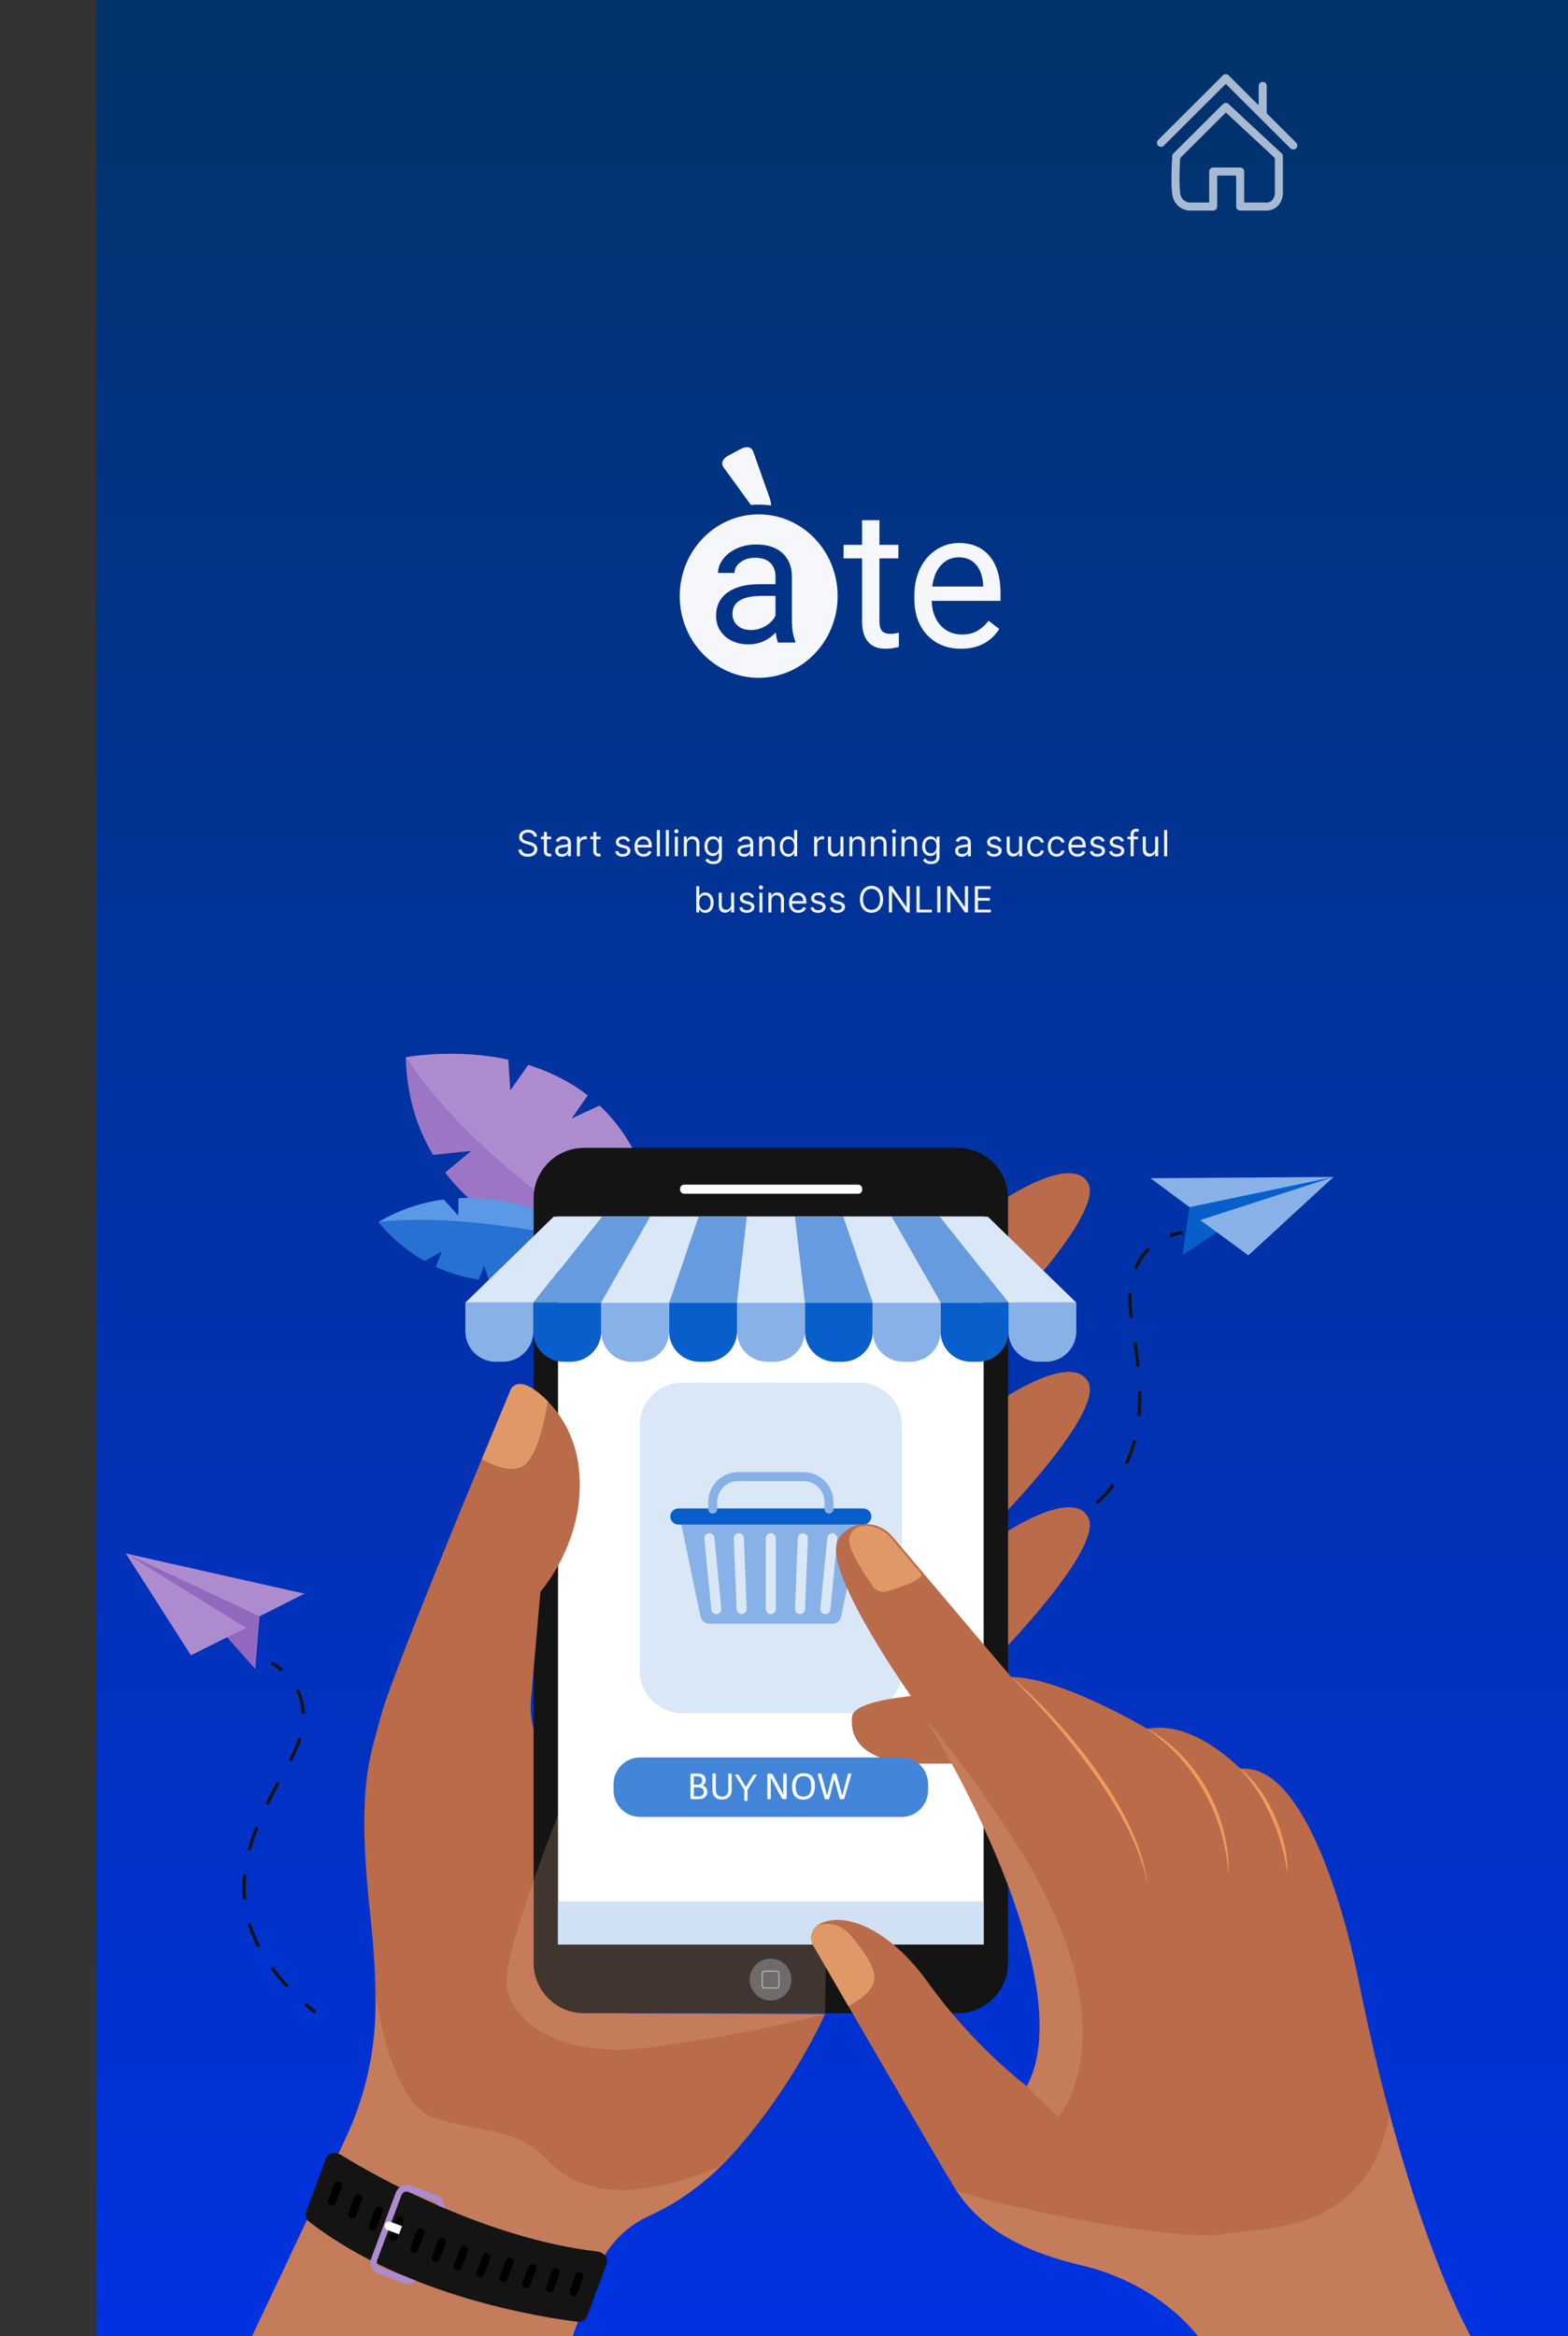 <svg width="782" height="1165" viewBox="0 0 782 1165" fill="none" xmlns="http://www.w3.org/2000/svg">
<rect x="0" y="0" width="782" height="1165" fill="#333333" stroke="none"/>
<rect x="48" width="742" height="1190" fill="url(#paint0_linear_32_3437)"/>
<path d="M438.594 259.39V271.706H448.053V278.428H438.594V309.971C438.594 312.008 439.016 313.543 439.858 314.577C440.701 315.58 442.137 316.082 444.166 316.082C445.165 316.082 446.539 315.894 448.287 315.518V322.569C446.008 323.196 443.792 323.509 441.638 323.509C437.767 323.509 434.848 322.334 432.881 319.983C430.915 317.633 429.931 314.295 429.931 309.971V278.428H420.707V271.706H429.931V259.39H438.594Z" fill="#F5F7FA"/>
<path d="M479.239 323.509C472.371 323.509 466.784 321.253 462.476 316.74C458.168 312.196 456.014 306.132 456.014 298.548V296.949C456.014 291.904 456.966 287.407 458.87 283.458C460.805 279.478 463.49 276.376 466.924 274.15C470.389 271.894 474.135 270.766 478.162 270.766C484.749 270.766 489.869 272.944 493.521 277.3C497.174 281.656 499 287.893 499 296.009V299.629H464.676C464.801 304.643 466.253 308.701 469.031 311.804C471.841 314.875 475.4 316.411 479.708 316.411C482.767 316.411 485.358 315.784 487.481 314.53C489.604 313.277 491.461 311.616 493.053 309.548L498.344 313.684C494.099 320.234 487.73 323.509 479.239 323.509ZM478.162 277.911C474.666 277.911 471.732 279.196 469.359 281.766C466.986 284.304 465.519 287.877 464.957 292.484H490.337V291.826C490.087 287.407 488.901 283.991 486.778 281.578C484.656 279.133 481.784 277.911 478.162 277.911Z" fill="#F5F7FA"/>
<path d="M381.761 312.178C379.462 313.51 377.03 314.176 374.465 314.176C371.782 314.176 369.586 313.451 367.876 312.001C366.166 310.55 365.311 308.538 365.311 305.963C365.311 300.074 370.323 297.129 380.346 297.129H386.758V306.984C385.726 309.115 384.061 310.846 381.761 312.178Z" fill="#F5F7FA"/>
<path fill-rule="evenodd" clip-rule="evenodd" d="M417.744 297.243C417.744 319.753 400.117 338 378.372 338C356.628 338 339 319.753 339 297.243C339 274.734 356.628 256.486 378.372 256.486C400.117 256.486 417.744 274.734 417.744 297.243ZM386.891 315.374C387.186 317.801 387.569 319.488 388.04 320.435H396.619V319.725C395.499 317.121 394.939 313.614 394.939 309.204V287.097C394.821 282.243 393.2 278.44 390.075 275.688C386.95 272.906 382.631 271.515 377.118 271.515C373.639 271.515 370.441 272.166 367.522 273.468C364.633 274.77 362.334 276.546 360.624 278.795C358.943 281.015 358.103 283.323 358.103 285.72H366.328C366.328 283.619 367.316 281.829 369.291 280.349C371.266 278.869 373.713 278.129 376.632 278.129C379.963 278.129 382.483 278.987 384.193 280.704C385.903 282.391 386.758 284.67 386.758 287.54V291.314H378.798C371.929 291.314 366.593 292.705 362.791 295.487C359.017 298.239 357.13 302.116 357.13 307.117C357.13 311.231 358.634 314.635 361.641 317.328C364.677 319.991 368.554 321.323 373.271 321.323C378.548 321.323 383.088 319.34 386.891 315.374Z" fill="#F5F7FA"/>
<path fill-rule="evenodd" clip-rule="evenodd" d="M369.747 223.724C371.018 223.142 374.787 221.667 375.918 225.937L383.993 248.727C384.323 249.966 384.551 251.102 384.529 252.068C382.516 251.773 380.459 251.619 378.372 251.619C377.057 251.619 375.764 251.685 374.478 251.803L361.32 233.681C358.447 230.333 361.783 228.039 362.98 227.316L369.747 223.724Z" fill="#F5F7FA"/>
<path d="M266.263 417.182H267.797C267.727 415.207 265.905 413.73 263.374 413.73C260.868 413.73 258.899 415.188 258.899 417.386C258.899 419.151 260.178 420.199 262.223 420.787L263.834 421.247C265.215 421.631 266.442 422.116 266.442 423.42C266.442 424.852 265.061 425.798 263.246 425.798C261.686 425.798 260.306 425.108 260.178 423.625H258.541C258.695 425.773 260.433 427.23 263.246 427.23C266.263 427.23 267.976 425.568 267.976 423.446C267.976 420.991 265.649 420.199 264.294 419.841L262.965 419.483C261.993 419.227 260.433 418.716 260.433 417.31C260.433 416.057 261.584 415.136 263.323 415.136C264.908 415.136 266.11 415.891 266.263 417.182ZM274.864 417.182H272.767V414.83H271.259V417.182H269.776V418.46H271.259V424.597C271.259 426.31 272.639 427.128 273.918 427.128C274.48 427.128 274.838 427.026 275.043 426.949L274.736 425.594C274.608 425.619 274.404 425.67 274.071 425.67C273.406 425.67 272.767 425.466 272.767 424.188V418.46H274.864V417.182ZM280.238 427.23C281.951 427.23 282.846 426.31 283.153 425.67H283.23V427H284.738V420.531C284.738 417.412 282.36 417.054 281.107 417.054C279.624 417.054 277.937 417.565 277.17 419.355L278.602 419.866C278.934 419.151 279.72 418.384 281.159 418.384C282.546 418.384 283.23 419.119 283.23 420.378V420.429C283.23 421.158 282.488 421.094 280.698 421.324C278.877 421.56 276.889 421.963 276.889 424.213C276.889 426.131 278.372 427.23 280.238 427.23ZM280.468 425.875C279.267 425.875 278.397 425.338 278.397 424.29C278.397 423.139 279.445 422.781 280.622 422.628C281.261 422.551 282.974 422.372 283.23 422.065V423.446C283.23 424.673 282.258 425.875 280.468 425.875ZM287.707 427H289.216V420.787C289.216 419.457 290.264 418.486 291.696 418.486C292.099 418.486 292.514 418.562 292.617 418.588V417.054C292.444 417.041 292.048 417.028 291.824 417.028C290.648 417.028 289.625 417.693 289.267 418.665H289.165V417.182H287.707V427ZM299.506 417.182H297.409V414.83H295.901V417.182H294.418V418.46H295.901V424.597C295.901 426.31 297.281 427.128 298.56 427.128C299.122 427.128 299.48 427.026 299.685 426.949L299.378 425.594C299.25 425.619 299.046 425.67 298.713 425.67C298.048 425.67 297.409 425.466 297.409 424.188V418.46H299.506V417.182ZM314.224 419.381C313.751 417.987 312.69 417.054 310.747 417.054C308.676 417.054 307.142 418.23 307.142 419.892C307.142 421.247 307.947 422.155 309.75 422.577L311.386 422.96C312.377 423.19 312.843 423.663 312.843 424.341C312.843 425.185 311.949 425.875 310.542 425.875C309.309 425.875 308.535 425.344 308.267 424.29L306.835 424.648C307.186 426.316 308.561 427.205 310.568 427.205C312.85 427.205 314.403 425.958 314.403 424.264C314.403 422.896 313.547 422.033 311.795 421.605L310.338 421.247C309.174 420.96 308.65 420.57 308.65 419.815C308.65 418.972 309.545 418.358 310.747 418.358C312.064 418.358 312.607 419.087 312.869 419.764L314.224 419.381ZM321.006 427.205C323.001 427.205 324.458 426.207 324.918 424.724L323.461 424.315C323.077 425.338 322.189 425.849 321.006 425.849C319.236 425.849 318.015 424.705 317.945 422.602H325.072V421.963C325.072 418.307 322.898 417.054 320.853 417.054C318.194 417.054 316.43 419.151 316.43 422.168C316.43 425.185 318.168 427.205 321.006 427.205ZM317.945 421.298C318.047 419.771 319.127 418.409 320.853 418.409C322.489 418.409 323.538 419.636 323.538 421.298H317.945ZM329.091 413.909H327.582V427H329.091V413.909ZM333.578 413.909H332.07V427H333.578V413.909ZM336.557 427H338.066V417.182H336.557V427ZM337.324 415.545C337.912 415.545 338.398 415.085 338.398 414.523C338.398 413.96 337.912 413.5 337.324 413.5C336.736 413.5 336.251 413.96 336.251 414.523C336.251 415.085 336.736 415.545 337.324 415.545ZM342.553 421.094C342.553 419.381 343.614 418.409 345.059 418.409C346.459 418.409 347.309 419.323 347.309 420.864V427H348.818V420.761C348.818 418.256 347.482 417.054 345.494 417.054C344.011 417.054 343.09 417.719 342.63 418.716H342.502V417.182H341.045V427H342.553V421.094ZM355.753 430.886C358.106 430.886 359.998 429.812 359.998 427.281V417.182H358.54V418.741H358.387C358.054 418.23 357.441 417.054 355.523 417.054C353.043 417.054 351.33 419.023 351.33 422.04C351.33 425.108 353.12 426.847 355.498 426.847C357.415 426.847 358.029 425.722 358.361 425.185H358.489V427.179C358.489 428.815 357.338 429.557 355.753 429.557C353.97 429.557 353.343 428.617 352.941 428.074L351.739 428.918C352.353 429.947 353.561 430.886 355.753 430.886ZM355.702 425.491C353.81 425.491 352.838 424.06 352.838 422.014C352.838 420.02 353.784 418.409 355.702 418.409C357.543 418.409 358.515 419.892 358.515 422.014C358.515 424.188 357.517 425.491 355.702 425.491ZM371.143 427.23C372.856 427.23 373.751 426.31 374.057 425.67H374.134V427H375.643V420.531C375.643 417.412 373.265 417.054 372.012 417.054C370.529 417.054 368.841 417.565 368.074 419.355L369.506 419.866C369.839 419.151 370.625 418.384 372.063 418.384C373.45 418.384 374.134 419.119 374.134 420.378V420.429C374.134 421.158 373.393 421.094 371.603 421.324C369.781 421.56 367.793 421.963 367.793 424.213C367.793 426.131 369.276 427.23 371.143 427.23ZM371.373 425.875C370.171 425.875 369.302 425.338 369.302 424.29C369.302 423.139 370.35 422.781 371.526 422.628C372.165 422.551 373.878 422.372 374.134 422.065V423.446C374.134 424.673 373.162 425.875 371.373 425.875ZM380.12 421.094C380.12 419.381 381.182 418.409 382.626 418.409C384.026 418.409 384.876 419.323 384.876 420.864V427H386.385V420.761C386.385 418.256 385.049 417.054 383.061 417.054C381.578 417.054 380.657 417.719 380.197 418.716H380.069V417.182H378.612V427H380.12V421.094ZM393.065 427.205C394.957 427.205 395.596 426.028 395.928 425.491H396.107V427H397.565V413.909H396.056V418.741H395.928C395.596 418.23 395.008 417.054 393.09 417.054C390.61 417.054 388.897 419.023 388.897 422.116C388.897 425.236 390.61 427.205 393.065 427.205ZM393.269 425.849C391.377 425.849 390.406 424.188 390.406 422.091C390.406 420.02 391.352 418.409 393.269 418.409C395.11 418.409 396.082 419.892 396.082 422.091C396.082 424.315 395.085 425.849 393.269 425.849ZM406.031 427H407.54V420.787C407.54 419.457 408.588 418.486 410.02 418.486C410.423 418.486 410.838 418.562 410.941 418.588V417.054C410.768 417.041 410.372 417.028 410.148 417.028C408.972 417.028 407.949 417.693 407.591 418.665H407.489V417.182H406.031V427ZM419.132 422.986C419.132 424.827 417.726 425.67 416.601 425.67C415.348 425.67 414.453 424.75 414.453 423.318V417.182H412.945V423.42C412.945 425.926 414.274 427.128 416.115 427.128C417.598 427.128 418.57 426.335 419.03 425.338H419.132V427H420.641V417.182H419.132V422.986ZM425.128 421.094C425.128 419.381 426.189 418.409 427.634 418.409C429.034 418.409 429.884 419.323 429.884 420.864V427H431.392V420.761C431.392 418.256 430.057 417.054 428.069 417.054C426.586 417.054 425.665 417.719 425.205 418.716H425.077V417.182H423.62V427H425.128V421.094ZM435.874 421.094C435.874 419.381 436.935 418.409 438.379 418.409C439.779 418.409 440.629 419.323 440.629 420.864V427H442.138V420.761C442.138 418.256 440.802 417.054 438.814 417.054C437.331 417.054 436.41 417.719 435.95 418.716H435.822V417.182H434.365V427H435.874V421.094ZM445.11 427H446.619V417.182H445.11V427ZM445.877 415.545C446.465 415.545 446.951 415.085 446.951 414.523C446.951 413.96 446.465 413.5 445.877 413.5C445.289 413.5 444.803 413.96 444.803 414.523C444.803 415.085 445.289 415.545 445.877 415.545ZM451.106 421.094C451.106 419.381 452.167 418.409 453.612 418.409C455.012 418.409 455.862 419.323 455.862 420.864V427H457.371V420.761C457.371 418.256 456.035 417.054 454.047 417.054C452.564 417.054 451.643 417.719 451.183 418.716H451.055V417.182H449.598V427H451.106V421.094ZM464.306 430.886C466.658 430.886 468.55 429.812 468.55 427.281V417.182H467.093V418.741H466.94C466.607 418.23 465.994 417.054 464.076 417.054C461.596 417.054 459.883 419.023 459.883 422.04C459.883 425.108 461.673 426.847 464.05 426.847C465.968 426.847 466.582 425.722 466.914 425.185H467.042V427.179C467.042 428.815 465.891 429.557 464.306 429.557C462.523 429.557 461.896 428.617 461.494 428.074L460.292 428.918C460.906 429.947 462.114 430.886 464.306 430.886ZM464.255 425.491C462.363 425.491 461.391 424.06 461.391 422.014C461.391 420.02 462.337 418.409 464.255 418.409C466.096 418.409 467.068 419.892 467.068 422.014C467.068 424.188 466.07 425.491 464.255 425.491ZM479.696 427.23C481.409 427.23 482.304 426.31 482.61 425.67H482.687V427H484.196V420.531C484.196 417.412 481.818 417.054 480.565 417.054C479.082 417.054 477.394 417.565 476.627 419.355L478.059 419.866C478.392 419.151 479.178 418.384 480.616 418.384C482.003 418.384 482.687 419.119 482.687 420.378V420.429C482.687 421.158 481.946 421.094 480.156 421.324C478.334 421.56 476.346 421.963 476.346 424.213C476.346 426.131 477.829 427.23 479.696 427.23ZM479.926 425.875C478.724 425.875 477.855 425.338 477.855 424.29C477.855 423.139 478.903 422.781 480.079 422.628C480.718 422.551 482.431 422.372 482.687 422.065V423.446C482.687 424.673 481.715 425.875 479.926 425.875ZM499.398 419.381C498.925 417.987 497.864 417.054 495.921 417.054C493.85 417.054 492.316 418.23 492.316 419.892C492.316 421.247 493.121 422.155 494.924 422.577L496.56 422.96C497.551 423.19 498.017 423.663 498.017 424.341C498.017 425.185 497.122 425.875 495.716 425.875C494.482 425.875 493.709 425.344 493.441 424.29L492.009 424.648C492.36 426.316 493.735 427.205 495.742 427.205C498.024 427.205 499.577 425.958 499.577 424.264C499.577 422.896 498.72 422.033 496.969 421.605L495.512 421.247C494.348 420.96 493.824 420.57 493.824 419.815C493.824 418.972 494.719 418.358 495.921 418.358C497.237 418.358 497.781 419.087 498.043 419.764L499.398 419.381ZM508.251 422.986C508.251 424.827 506.845 425.67 505.72 425.67C504.467 425.67 503.572 424.75 503.572 423.318V417.182H502.064V423.42C502.064 425.926 503.393 427.128 505.234 427.128C506.717 427.128 507.689 426.335 508.149 425.338H508.251V427H509.76V417.182H508.251V422.986ZM516.727 427.205C518.901 427.205 520.332 425.875 520.588 424.136H519.08C518.798 425.21 517.903 425.849 516.727 425.849C514.938 425.849 513.787 424.366 513.787 422.091C513.787 419.866 514.963 418.409 516.727 418.409C518.057 418.409 518.85 419.227 519.08 420.122H520.588C520.332 418.281 518.773 417.054 516.702 417.054C514.043 417.054 512.278 419.151 512.278 422.142C512.278 425.082 513.966 427.205 516.727 427.205ZM526.998 427.205C529.171 427.205 530.603 425.875 530.859 424.136H529.35C529.069 425.21 528.174 425.849 526.998 425.849C525.208 425.849 524.058 424.366 524.058 422.091C524.058 419.866 525.234 418.409 526.998 418.409C528.328 418.409 529.12 419.227 529.35 420.122H530.859C530.603 418.281 529.043 417.054 526.972 417.054C524.313 417.054 522.549 419.151 522.549 422.142C522.549 425.082 524.237 427.205 526.998 427.205ZM537.397 427.205C539.391 427.205 540.848 426.207 541.308 424.724L539.851 424.315C539.468 425.338 538.579 425.849 537.397 425.849C535.626 425.849 534.405 424.705 534.335 422.602H541.462V421.963C541.462 418.307 539.289 417.054 537.243 417.054C534.584 417.054 532.82 419.151 532.82 422.168C532.82 425.185 534.558 427.205 537.397 427.205ZM534.335 421.298C534.437 419.771 535.517 418.409 537.243 418.409C538.879 418.409 539.928 419.636 539.928 421.298H534.335ZM550.927 419.381C550.454 417.987 549.393 417.054 547.45 417.054C545.379 417.054 543.845 418.23 543.845 419.892C543.845 421.247 544.65 422.155 546.453 422.577L548.089 422.96C549.08 423.19 549.546 423.663 549.546 424.341C549.546 425.185 548.652 425.875 547.245 425.875C546.012 425.875 545.238 425.344 544.97 424.29L543.538 424.648C543.89 426.316 545.264 427.205 547.271 427.205C549.553 427.205 551.106 425.958 551.106 424.264C551.106 422.896 550.25 422.033 548.498 421.605L547.041 421.247C545.877 420.96 545.353 420.57 545.353 419.815C545.353 418.972 546.248 418.358 547.45 418.358C548.767 418.358 549.31 419.087 549.572 419.764L550.927 419.381ZM560.547 419.381C560.074 417.987 559.013 417.054 557.07 417.054C554.999 417.054 553.465 418.23 553.465 419.892C553.465 421.247 554.27 422.155 556.073 422.577L557.709 422.96C558.7 423.19 559.167 423.663 559.167 424.341C559.167 425.185 558.272 425.875 556.866 425.875C555.632 425.875 554.859 425.344 554.59 424.29L553.158 424.648C553.51 426.316 554.884 427.205 556.891 427.205C559.173 427.205 560.726 425.958 560.726 424.264C560.726 422.896 559.87 422.033 558.118 421.605L556.661 421.247C555.498 420.96 554.974 420.57 554.974 419.815C554.974 418.972 555.868 418.358 557.07 418.358C558.387 418.358 558.93 419.087 559.192 419.764L560.547 419.381ZM567.585 417.182H565.387V416.185C565.387 415.213 565.796 414.702 566.793 414.702C567.227 414.702 567.483 414.804 567.637 414.855L568.071 413.551C567.841 413.449 567.381 413.295 566.639 413.295C565.233 413.295 563.878 414.139 563.878 415.827V417.182H562.293V418.46H563.878V427H565.387V418.46H567.585V417.182ZM576.103 422.986C576.103 424.827 574.697 425.67 573.572 425.67C572.319 425.67 571.424 424.75 571.424 423.318V417.182H569.916V423.42C569.916 425.926 571.245 427.128 573.086 427.128C574.569 427.128 575.541 426.335 576.001 425.338H576.103V427H577.612V417.182H576.103V422.986ZM582.099 413.909H580.591V427H582.099V413.909ZM347.246 455H348.703V453.491H348.882C349.215 454.028 349.854 455.205 351.746 455.205C354.201 455.205 355.914 453.236 355.914 450.116C355.914 447.023 354.201 445.054 351.721 445.054C349.803 445.054 349.215 446.23 348.882 446.741H348.755V441.909H347.246V455ZM348.729 450.091C348.729 447.892 349.701 446.409 351.542 446.409C353.459 446.409 354.405 448.02 354.405 450.091C354.405 452.188 353.434 453.849 351.542 453.849C349.726 453.849 348.729 452.315 348.729 450.091ZM364.625 450.986C364.625 452.827 363.218 453.67 362.093 453.67C360.841 453.67 359.946 452.75 359.946 451.318V445.182H358.437V451.42C358.437 453.926 359.767 455.128 361.608 455.128C363.091 455.128 364.062 454.335 364.522 453.338H364.625V455H366.133V445.182H364.625V450.986ZM376.067 447.381C375.594 445.987 374.533 445.054 372.589 445.054C370.518 445.054 368.984 446.23 368.984 447.892C368.984 449.247 369.79 450.155 371.592 450.577L373.229 450.96C374.219 451.19 374.686 451.663 374.686 452.341C374.686 453.185 373.791 453.875 372.385 453.875C371.151 453.875 370.378 453.344 370.109 452.29L368.678 452.648C369.029 454.316 370.403 455.205 372.411 455.205C374.692 455.205 376.246 453.958 376.246 452.264C376.246 450.896 375.389 450.033 373.638 449.605L372.18 449.247C371.017 448.96 370.493 448.57 370.493 447.815C370.493 446.972 371.388 446.358 372.589 446.358C373.906 446.358 374.45 447.087 374.712 447.764L376.067 447.381ZM378.733 455H380.241V445.182H378.733V455ZM379.5 443.545C380.088 443.545 380.573 443.085 380.573 442.523C380.573 441.96 380.088 441.5 379.5 441.5C378.911 441.5 378.426 441.96 378.426 442.523C378.426 443.085 378.911 443.545 379.5 443.545ZM384.729 449.094C384.729 447.381 385.79 446.409 387.234 446.409C388.634 446.409 389.484 447.323 389.484 448.864V455H390.993V448.761C390.993 446.256 389.657 445.054 387.669 445.054C386.186 445.054 385.265 445.719 384.805 446.716H384.677V445.182H383.22V455H384.729V449.094ZM398.082 455.205C400.076 455.205 401.533 454.207 401.994 452.724L400.536 452.315C400.153 453.338 399.264 453.849 398.082 453.849C396.311 453.849 395.09 452.705 395.02 450.602H402.147V449.963C402.147 446.307 399.974 445.054 397.928 445.054C395.269 445.054 393.505 447.151 393.505 450.168C393.505 453.185 395.244 455.205 398.082 455.205ZM395.02 449.298C395.122 447.771 396.203 446.409 397.928 446.409C399.565 446.409 400.613 447.636 400.613 449.298H395.02ZM411.612 447.381C411.139 445.987 410.078 445.054 408.135 445.054C406.064 445.054 404.53 446.23 404.53 447.892C404.53 449.247 405.335 450.155 407.138 450.577L408.774 450.96C409.765 451.19 410.232 451.663 410.232 452.341C410.232 453.185 409.337 453.875 407.931 453.875C406.697 453.875 405.923 453.344 405.655 452.29L404.223 452.648C404.575 454.316 405.949 455.205 407.956 455.205C410.238 455.205 411.791 453.958 411.791 452.264C411.791 450.896 410.935 450.033 409.183 449.605L407.726 449.247C406.563 448.96 406.039 448.57 406.039 447.815C406.039 446.972 406.933 446.358 408.135 446.358C409.452 446.358 409.995 447.087 410.257 447.764L411.612 447.381ZM421.233 447.381C420.76 445.987 419.699 445.054 417.755 445.054C415.684 445.054 414.15 446.23 414.15 447.892C414.15 449.247 414.956 450.155 416.758 450.577L418.395 450.96C419.385 451.19 419.852 451.663 419.852 452.341C419.852 453.185 418.957 453.875 417.551 453.875C416.317 453.875 415.544 453.344 415.275 452.29L413.843 452.648C414.195 454.316 415.569 455.205 417.576 455.205C419.858 455.205 421.412 453.958 421.412 452.264C421.412 450.896 420.555 450.033 418.804 449.605L417.346 449.247C416.183 448.96 415.659 448.57 415.659 447.815C415.659 446.972 416.554 446.358 417.755 446.358C419.072 446.358 419.616 447.087 419.878 447.764L421.233 447.381ZM440.427 448.455C440.427 444.312 437.998 441.73 434.649 441.73C431.299 441.73 428.87 444.312 428.87 448.455C428.87 452.597 431.299 455.179 434.649 455.179C437.998 455.179 440.427 452.597 440.427 448.455ZM438.893 448.455C438.893 451.855 437.026 453.696 434.649 453.696C432.271 453.696 430.404 451.855 430.404 448.455C430.404 445.054 432.271 443.213 434.649 443.213C437.026 443.213 438.893 445.054 438.893 448.455ZM453.689 441.909H452.129V452.213H452.002L444.843 441.909H443.308V455H444.894V444.722H445.022L452.155 455H453.689V441.909ZM457.077 455H464.748V453.594H458.662V441.909H457.077V455ZM469.003 441.909H467.418V455H469.003V441.909ZM482.779 441.909H481.219V452.213H481.091L473.932 441.909H472.398V455H473.983V444.722H474.111L481.244 455H482.779V441.909ZM486.167 455H494.169V453.594H487.752V449.145H493.658V447.739H487.752V443.315H494.067V441.909H486.167V455Z" fill="#EEF4FB"/>
<path d="M123.735 1169.14H284.008L297.304 1133.32C302.013 1120.63 311.648 1110.42 323.976 1104.85C335.585 1099.59 351.208 1090.05 366.353 1073.04C395.824 1039.93 411.459 1004.41 411.459 1004.41L312.132 1003.93C312.132 1003.93 321.073 948.319 271.704 874.467C266.418 866.562 264.017 857.073 264.842 847.597L269.52 793.734C269.52 793.734 303.068 756.215 282.487 709.661C282.487 709.661 262.807 682.388 254.996 692.373C254.996 692.373 195.545 834.066 190.135 855.13C184.724 876.199 177.503 889.438 184.724 955.653C186.635 973.183 187.324 987.8 187.299 999.822C187.256 1022.9 182.106 1045.68 172.247 1066.53L123.735 1169.14Z" fill="#B96B4A"/>
<path opacity="0.2" d="M273.218 1077.23C258.34 1060.7 237.673 1063.3 215.945 1055.77C194.211 1048.23 187.243 993.861 187.243 993.861V993.854C187.281 995.904 187.293 997.897 187.293 999.816C187.25 1022.89 182.1 1045.67 172.241 1066.53L123.741 1169.14H284.014L297.31 1133.32C302.019 1120.63 311.654 1110.42 323.983 1104.85C333.86 1100.38 346.647 1092.79 359.571 1080.14C315.42 1098.71 288.096 1093.76 273.218 1077.23Z" fill="#F6C19D"/>
<path d="M202.351 527.231C239.199 585.417 330.013 637.274 330.013 637.274C330.013 637.274 257.819 631.406 221.994 584.709L234.986 573.941C234.986 573.941 224.662 574.941 216.013 575.941C208.041 562.714 202.878 546.674 202.351 527.231Z" fill="#9C75C4"/>
<path d="M299.028 551.3C293.426 553.846 285.137 557.721 285.137 557.721L293.122 546.239C283.821 538.999 273.584 534.167 263.44 531.007C259.326 536.999 254.493 543.693 254.493 543.693L253.531 528.405C226.344 522.543 202.345 527.231 202.345 527.231C239.193 585.416 330.007 637.274 330.007 637.274C329.598 594.52 316.593 567.824 299.028 551.3Z" fill="#AC8CCE"/>
<path d="M188.819 609.336C199.658 602.959 210.653 599.525 221.337 598.127C224.557 601.804 228.503 606.132 228.503 606.132L228.72 597.469C269.787 595.501 304.414 621.389 304.414 621.389C280.912 635.696 260.685 639.714 244.026 638.522C242.978 635.497 241.482 630.983 241.482 630.983L238.697 637.95C230.693 636.808 223.608 634.491 217.465 631.641C218.942 628.027 220.493 623.891 220.493 623.891L211.738 628.692C196.711 620.184 188.819 609.336 188.819 609.336Z" fill="#5B99E6"/>
<path d="M244.032 638.515C242.984 635.491 241.489 630.977 241.489 630.977L238.703 637.944C230.699 636.802 223.614 634.485 217.471 631.635C218.948 628.021 220.499 623.885 220.499 623.885L211.745 628.685C196.711 620.172 188.819 609.317 188.819 609.317C236.6 603.853 304.42 621.364 304.42 621.364C280.918 635.696 260.698 639.708 244.032 638.515Z" fill="#2671D1"/>
<path d="M593.224 601.952L589.762 625.852L608.307 613.453L665.071 586.906L621.162 590.587C621.162 590.587 598.795 595.562 597.585 596.562C596.369 597.567 593.224 601.952 593.224 601.952Z" fill="#085FCC"/>
<path d="M573.779 587.52L665.071 586.906L593.224 601.952L573.779 587.52Z" fill="#88B2E7"/>
<path d="M622.571 626L598.646 608.41L665.071 586.906L622.571 626Z" fill="#88B2E7"/>
<path d="M583.811 616.968C587.304 615.652 589.879 615.366 589.904 615.366L589.73 613.745C589.619 613.758 586.92 614.056 583.234 615.44L583.811 616.968Z" fill="#141414"/>
<path d="M526.284 762.512C530.062 760.599 533.618 758.531 536.85 756.37L537.756 757.73C534.468 759.929 530.857 762.021 527.022 763.965L526.284 762.512ZM546.473 748.888C549.538 746.087 552.299 743.063 554.675 739.908L555.978 740.89C553.54 744.125 550.711 747.217 547.571 750.092L546.473 748.888ZM560.973 729.526C561.773 727.849 562.505 726.098 563.157 724.322C563.895 722.316 564.547 720.217 565.099 718.087L566.675 718.497C566.11 720.677 565.44 722.832 564.689 724.887C564.019 726.707 563.269 728.501 562.443 730.227L560.973 729.526ZM567.556 693.838L569.188 693.801C569.287 698.229 569.156 702.296 568.784 706.221L567.159 706.065C567.531 702.209 567.655 698.21 567.556 693.838ZM565.242 669.385L566.855 669.155C567.537 673.93 568.027 677.83 568.387 681.431L566.768 681.593C566.402 678.016 565.918 674.135 565.242 669.385ZM563.417 657.102C562.772 652.705 562.561 648.539 562.803 644.72L564.429 644.819C564.199 648.526 564.404 652.581 565.031 656.86L565.043 656.953L563.43 657.176L563.417 657.102ZM565.465 632.455C567.103 628.438 569.485 624.935 572.538 622.048L573.661 623.234C570.776 625.96 568.524 629.27 566.973 633.07L565.465 632.455Z" fill="#141414"/>
<path d="M509.52 771.317C511.617 770.591 513.683 769.821 515.668 769.044L515.073 767.529C513.112 768.299 511.064 769.057 508.986 769.783L509.52 771.317Z" fill="#141414"/>
<path d="M501.063 597.891C501.063 597.891 535.014 575.151 542.763 590.135C550.512 605.119 498.656 658.132 498.656 658.132L501.063 597.891Z" fill="#B96B4A"/>
<path d="M501.063 696.973C501.063 696.973 535.014 674.233 542.763 689.217C550.512 704.201 498.656 757.214 498.656 757.214L501.063 696.973Z" fill="#B96B4A"/>
<path d="M501.063 764.479C501.063 764.479 535.014 741.739 542.763 756.723C550.518 771.701 498.662 824.72 498.662 824.72L501.063 764.479Z" fill="#B96B4A"/>
<path d="M477.617 572.407H291.254C277.375 572.407 266.126 583.665 266.126 597.557V907.95V978.765C266.126 992.768 277.499 1003.91 291.254 1003.91H477.617C491.49 1003.91 502.744 992.656 502.744 978.765V668.379V597.563C502.751 583.547 491.366 572.407 477.617 572.407Z" fill="#141414"/>
<path opacity="0.2" d="M283.102 892.934C283.102 892.934 249.393 975.523 252.663 991.134C255.932 1006.75 276.388 1027.63 326.576 1020.67C376.763 1013.71 411.452 1004.4 411.452 1004.4C411.452 1004.4 413.549 892.946 411.452 887.295C409.355 881.644 319.118 841.523 315.563 841.523C312.014 841.523 283.102 892.934 283.102 892.934Z" fill="#F6C19D"/>
<path d="M490.565 606.69H278.305V969.643H490.565V606.69Z" fill="white"/>
<path d="M428.558 854.273H340.313C328.568 854.273 319.044 844.741 319.044 832.986V710.766C319.044 699.011 328.568 689.485 340.306 689.485H428.552C440.297 689.485 449.814 699.017 449.814 710.766V832.992C449.827 844.747 440.303 854.273 428.558 854.273Z" fill="#DAE7F7"/>
<path d="M338.966 756.222L349.328 805.993C349.781 808.16 351.636 809.706 353.783 809.706H415.076C417.223 809.706 419.078 808.16 419.531 805.993L429.892 756.222H338.966ZM357.251 804.881C355.867 804.881 354.738 803.757 354.738 802.366L351.257 767.089C351.257 765.704 352.38 764.574 353.77 764.574C355.154 764.574 356.283 765.698 356.283 767.089L359.764 802.366C359.757 803.757 358.634 804.881 357.251 804.881ZM369.871 804.881C368.487 804.881 367.358 803.757 367.358 802.366L365.968 767.089C365.968 765.704 367.091 764.574 368.481 764.574C369.864 764.574 370.994 765.698 370.994 767.089L372.383 802.366C372.383 803.757 371.26 804.881 369.871 804.881ZM386.945 802.366C386.945 803.751 385.822 804.881 384.432 804.881C383.049 804.881 381.92 803.757 381.92 802.366V767.095C381.92 765.71 383.043 764.58 384.432 764.58C385.816 764.58 386.945 765.704 386.945 767.095V802.366ZM401.513 802.366C401.513 803.751 400.39 804.881 399 804.881C397.617 804.881 396.488 803.757 396.488 802.366L397.877 767.089C397.877 765.704 399 764.574 400.39 764.574C401.774 764.574 402.903 765.698 402.903 767.089L401.513 802.366ZM414.133 802.366C414.133 803.751 413.01 804.881 411.62 804.881C410.237 804.881 409.107 803.757 409.107 802.366L412.594 767.095C412.594 765.71 413.717 764.58 415.107 764.58C416.491 764.58 417.62 765.704 417.62 767.095L414.133 802.366Z" fill="#88B2E7"/>
<path d="M430.55 760.24H338.321C336.1 760.24 334.307 758.439 334.307 756.222C334.307 753.999 336.106 752.204 338.321 752.204H430.55C432.771 752.204 434.564 754.005 434.564 756.222C434.564 758.439 432.771 760.24 430.55 760.24Z" fill="#085FCC"/>
<path d="M357.691 752.502V749.031C357.691 743.243 362.376 738.555 368.158 738.555H400.719C406.502 738.555 411.186 743.243 411.186 749.031V752.502C411.186 753.744 412.191 754.75 413.432 754.75C414.673 754.75 415.678 753.744 415.678 752.502V749.031C415.678 740.759 408.977 734.053 400.713 734.053H368.152C359.888 734.053 353.187 740.759 353.187 749.031V752.502C353.187 753.744 354.192 754.75 355.433 754.75C356.686 754.756 357.691 753.744 357.691 752.502Z" fill="#88B2E7"/>
<path d="M427.987 595.283H341.225C340.102 595.283 339.19 594.37 339.19 593.246V592.768C339.19 591.644 340.102 590.731 341.225 590.731H427.987C429.11 590.731 430.022 591.644 430.022 592.768V593.246C430.022 594.37 429.11 595.283 427.987 595.283Z" fill="white"/>
<path d="M261.895 826.229C261.895 826.229 263.173 830.992 266.071 833.339L269.514 793.727C269.514 793.727 294.189 766.125 288.227 728.898C286.185 716.156 279.851 704.425 270.165 695.906C264.637 691.043 258.563 687.79 254.983 692.366C254.983 692.366 227.026 758.996 207.712 807.668L261.895 826.229Z" fill="#B96B4A"/>
<path opacity="0.3" d="M394.738 987.13C394.738 992.892 390.072 997.562 384.314 997.562C378.557 997.562 373.891 992.892 373.891 987.13C373.891 981.367 378.557 976.697 384.314 976.697C390.072 976.691 394.738 981.367 394.738 987.13Z" fill="#DAE7F7"/>
<path d="M387.423 991.477H381.206C380.523 991.477 379.971 990.924 379.971 990.241V984.019C379.971 983.336 380.523 982.783 381.206 982.783H387.423C388.105 982.783 388.657 983.336 388.657 984.019V990.241C388.657 990.918 388.105 991.477 387.423 991.477ZM381.206 983.119C380.71 983.119 380.306 983.522 380.306 984.019V990.241C380.306 990.738 380.71 991.141 381.206 991.141H387.423C387.919 991.141 388.322 990.738 388.322 990.241V984.019C388.322 983.522 387.919 983.119 387.423 983.119H381.206Z" fill="#DAE7F7"/>
<path d="M490.565 948.17H278.305V969.637H490.565V948.17Z" fill="#D0E1F5"/>
<path d="M490.565 606.69H278.305V625.953H490.565V606.69Z" fill="#D0E1F5"/>
<path d="M260.015 731.5C267.739 727.942 271.772 707.829 273.218 698.788C267.02 692.547 259.239 686.927 254.989 692.367C254.989 692.367 248.835 707.04 240.303 727.644C246.136 730.892 254.245 734.158 260.015 731.5Z" fill="#DF9866"/>
<path d="M169.914 1074.49C186.871 1084.91 241.47 1116.1 297.924 1122.74C301.231 1123.14 303.558 1126.17 302.577 1128.79L292.712 1155.23C292.061 1156.98 290.094 1158 287.891 1157.73C271.251 1155.71 202.605 1145.37 154.31 1107.97C152.666 1106.7 151.971 1104.77 152.585 1103.12L162.649 1076.14C163.598 1073.59 167.153 1072.79 169.914 1074.49Z" fill="#141414"/>
<path d="M164.957 1099.77L164.771 1099.7C163.778 1099.33 163.276 1098.23 163.648 1097.23L166.682 1089.09C167.054 1088.1 168.152 1087.6 169.145 1087.97L169.331 1088.04C170.324 1088.41 170.826 1089.51 170.454 1090.5L167.42 1098.64C167.054 1099.64 165.95 1100.14 164.957 1099.77Z" fill="black"/>
<path d="M175.114 1106.03L174.928 1105.97C173.935 1105.59 173.432 1104.49 173.805 1103.5L176.839 1095.36C177.211 1094.37 178.309 1093.86 179.302 1094.24L179.488 1094.3C180.481 1094.68 180.983 1095.78 180.611 1096.77L177.577 1104.91C177.205 1105.9 176.107 1106.41 175.114 1106.03Z" fill="black"/>
<path d="M185.283 1112.26L185.097 1112.19C184.104 1111.81 183.601 1110.72 183.974 1109.72L187.007 1101.58C187.38 1100.59 188.478 1100.08 189.471 1100.46L189.657 1100.53C190.649 1100.9 191.152 1102 190.78 1102.99L187.746 1111.13C187.38 1112.12 186.275 1112.62 185.283 1112.26Z" fill="black"/>
<path d="M195.75 1117.32L195.563 1117.25C194.571 1116.88 194.068 1115.78 194.44 1114.78L197.474 1106.64C197.847 1105.65 198.945 1105.14 199.938 1105.52L200.124 1105.59C201.116 1105.96 201.619 1107.06 201.247 1108.05L198.213 1116.19C197.847 1117.18 196.742 1117.68 195.75 1117.32Z" fill="black"/>
<path d="M206.049 1123.2L205.863 1123.13C204.87 1122.76 204.368 1121.66 204.74 1120.66L207.774 1112.52C208.146 1111.53 209.244 1111.03 210.237 1111.4L210.423 1111.47C211.416 1111.84 211.918 1112.94 211.546 1113.93L208.512 1122.07C208.14 1123.06 207.042 1123.56 206.049 1123.2Z" fill="black"/>
<path d="M216.801 1127.86L216.615 1127.79C215.622 1127.42 215.12 1126.32 215.492 1125.33L218.526 1117.19C218.898 1116.19 219.997 1115.69 220.989 1116.06L221.175 1116.13C222.168 1116.5 222.671 1117.6 222.298 1118.6L219.264 1126.74C218.892 1127.72 217.794 1128.23 216.801 1127.86Z" fill="black"/>
<path d="M227.764 1131.95L227.578 1131.88C226.585 1131.51 226.083 1130.41 226.455 1129.42L229.489 1121.28C229.861 1120.28 230.96 1119.78 231.952 1120.15L232.138 1120.22C233.131 1120.6 233.634 1121.69 233.261 1122.69L230.228 1130.83C229.855 1131.82 228.757 1132.33 227.764 1131.95Z" fill="black"/>
<path d="M238.939 1135.49L238.753 1135.42C237.76 1135.04 237.257 1133.95 237.63 1132.95L240.663 1124.81C241.036 1123.82 242.134 1123.31 243.127 1123.69L243.313 1123.76C244.305 1124.13 244.808 1125.23 244.436 1126.22L241.402 1134.36C241.03 1135.35 239.931 1135.85 238.939 1135.49Z" fill="black"/>
<path d="M250.566 1137.8L250.38 1137.73C249.387 1137.36 248.884 1136.26 249.257 1135.26L252.291 1127.12C252.663 1126.13 253.761 1125.63 254.754 1126L254.94 1126.07C255.933 1126.44 256.435 1127.54 256.063 1128.53L253.029 1136.67C252.663 1137.67 251.558 1138.17 250.566 1137.8Z" fill="black"/>
<path d="M261.889 1140.93L261.702 1140.86C260.71 1140.49 260.207 1139.39 260.579 1138.4L263.613 1130.26C263.986 1129.26 265.084 1128.76 266.077 1129.13L266.263 1129.2C267.255 1129.57 267.758 1130.67 267.386 1131.67L264.352 1139.81C263.986 1140.8 262.881 1141.3 261.889 1140.93Z" fill="black"/>
<path d="M273.646 1142.9L273.46 1142.83C272.467 1142.46 271.965 1141.36 272.337 1140.37L275.371 1132.23C275.743 1131.23 276.841 1130.73 277.834 1131.1L278.02 1131.17C279.013 1131.54 279.516 1132.64 279.143 1133.63L276.109 1141.78C275.737 1142.77 274.639 1143.27 273.646 1142.9Z" fill="black"/>
<path d="M285.416 1144.83L285.23 1144.76C284.237 1144.39 283.735 1143.29 284.107 1142.3L287.141 1134.16C287.513 1133.16 288.611 1132.66 289.604 1133.03L289.79 1133.1C290.783 1133.47 291.285 1134.57 290.913 1135.57L287.879 1143.71C287.513 1144.69 286.409 1145.2 285.416 1144.83Z" fill="black"/>
<path d="M203.424 1135.71L203.468 1135.59C203.288 1135.56 203.108 1135.52 202.934 1135.46L189.576 1130.46C188.255 1129.97 187.616 1128.41 188.149 1126.98L200.198 1094.68C200.732 1093.25 202.233 1092.5 203.555 1092.99L216.913 1097.98C217.695 1098.27 218.234 1098.94 218.439 1099.74C219.488 1100.2 220.542 1100.66 221.616 1101.11C221.976 1098.4 220.58 1095.76 218.092 1094.82L204.734 1089.83C201.805 1088.74 198.461 1090.42 197.282 1093.59L185.233 1125.89C184.054 1129.06 185.475 1132.52 188.403 1133.62L201.762 1138.61C203.766 1139.36 205.962 1138.8 207.532 1137.37C206.161 1136.83 204.796 1136.27 203.424 1135.71Z" fill="#AC8CCE"/>
<path d="M200.49 1110.08L194.676 1107.91C193.634 1107.52 192.449 1108.12 192.027 1109.24C191.605 1110.37 192.107 1111.6 193.15 1111.99L198.963 1114.16L200.49 1110.08Z" fill="white"/>
<path d="M454.666 845.734C454.666 845.734 425.996 848.144 424.997 855.769C423.992 863.395 426.2 876.839 453.264 879.447H481.296C481.296 879.447 472.907 856.173 473.311 855.372C473.708 854.558 454.666 845.734 454.666 845.734Z" fill="#B96B4A"/>
<path d="M408.667 959.472C404.783 961.533 403.43 966.445 405.639 970.252C418.83 993.023 471.288 1083.52 476.016 1090.88C481.426 1099.31 494.66 1119.17 538.563 1129.41C582.465 1139.64 600.507 1169.14 600.507 1169.14H735.832C735.832 1169.14 703.954 1118.57 677.492 987.347C677.492 987.347 657.042 878.397 618.55 882.005C618.55 882.005 595.091 857.328 572.24 862.14C572.24 862.14 528.939 836.258 504.277 836.258L445.05 766.2C439.186 759.264 428.856 757.91 421.646 763.424C419.326 765.2 417.558 767.548 417.074 770.646C415.268 782.085 430.308 810.978 454.362 845.889C478.417 880.801 537.961 991.563 512.101 1040.32C512.101 1040.32 485.639 1020.45 462.782 988.552C443.641 961.837 421.131 952.852 408.667 959.472Z" fill="#B96B4A"/>
<path d="M504.5 836.289C512.361 843.02 519.726 850.323 526.681 857.998C536.081 868.232 547.937 883.402 554.905 895.12C563.69 909.607 569.485 922.312 572.228 938.265L572.048 938.302C568.89 923.318 560.65 907.173 553.465 896.02C548.092 887.302 538.147 873.448 525.608 858.93C519.31 851.658 511.319 843.07 504.376 836.413L504.5 836.289Z" fill="#F19A5E"/>
<path d="M571.856 861.96C578.252 865.232 583.954 869.803 588.992 874.969C594.092 880.111 598.33 885.942 601.978 892.307C605.539 898.622 608.275 905.403 610.106 912.389C611.657 918.934 612.662 923.374 612.829 933.738L612.65 933.751C612.054 926.653 610.763 919.617 608.747 912.793C606.718 906.186 603.864 899.088 600.408 893.195C596.946 886.979 592.733 881.191 587.944 875.932C583.414 870.97 577.495 865.617 571.762 862.121L571.856 861.96Z" fill="#F19A5E"/>
<path d="M618.054 881.509C623.712 885.787 629.433 893.369 632.212 898.486C635.705 904.497 638.472 911.477 640.296 919.121C641.637 924.008 641.972 928.759 642.183 933.726L642.003 933.751C641.171 928.932 640.644 925.343 638.932 919.506C636.301 910.663 634.241 906.112 630.717 899.293C628.614 895.089 623.147 886.762 617.973 881.633L618.054 881.509Z" fill="#F19A5E"/>
<path d="M435.979 987.496C437.176 981.404 430.084 971.735 423.644 964.445C419.624 959.893 413.277 958.192 407.699 960.098C404.578 962.408 403.629 966.786 405.639 970.257C409.182 976.374 415.566 987.39 423.092 1000.36C428.726 997.487 434.868 993.134 435.979 987.496Z" fill="#DF9866"/>
<path d="M441.668 793.703C445.087 793.02 460.61 787.853 459.661 785.021L444.349 766.914C441.308 763.318 437.065 761.226 432.678 760.81C432.653 760.81 432.628 760.804 432.604 760.804C432.479 760.791 432.2 760.772 431.803 760.772C429.75 760.772 424.693 761.362 423.582 766.92C422.484 772.416 431.574 785.767 435.575 791.318C436.971 793.237 439.348 794.168 441.668 793.703Z" fill="#DF9866"/>
<path opacity="0.2" d="M600.514 1169.14H735.838C735.838 1169.14 714.942 1135.99 692.935 1053.71C683.281 1114.29 630.009 1110.8 608.871 1114.16C584.531 1118.03 490.044 1098.31 476.804 1092.1C482.692 1101.1 496.652 1119.64 538.569 1129.42C582.465 1139.65 600.514 1169.14 600.514 1169.14Z" fill="#F6C19D"/>
<path opacity="0.2" d="M461.516 856.881C488.046 899.548 535.653 997.562 512.101 1040.33L527.73 1055.77C527.73 1055.77 567.227 1011.98 504.376 915.408C489.752 892.928 475.215 873.486 461.516 856.881Z" fill="#F6C19D"/>
<path d="M140.189 833.588C137.366 831.148 135.045 829.993 135.021 829.98L135.74 828.515C135.84 828.564 138.272 829.775 141.25 832.352L140.189 833.588Z" fill="#141414"/>
<path d="M142.776 991.172C139.848 988.024 137.18 984.807 134.853 981.609L136.169 980.646C138.458 983.795 141.082 986.962 143.967 990.06L142.776 991.172ZM128.276 971.04C126.322 967.258 124.734 963.377 123.561 959.502L125.118 959.03C126.26 962.812 127.811 966.6 129.722 970.289L128.276 971.04ZM121.172 947.257C120.999 945.357 120.906 943.407 120.906 941.469C120.906 939.277 121.017 937.029 121.247 934.788L122.866 934.949C122.649 937.141 122.537 939.333 122.537 941.469C122.537 943.357 122.624 945.257 122.792 947.108L121.172 947.257ZM125.075 922.958L123.499 922.542C124.504 918.729 125.782 914.873 127.408 910.75L128.922 911.346C127.321 915.407 126.068 919.207 125.075 922.958ZM133.891 900.125L132.427 899.411C134.009 896.157 135.815 892.661 138.104 888.42L139.538 889.196C137.26 893.418 135.467 896.89 133.891 900.125ZM145.45 878.36L144.011 877.596L144.054 877.509C146.12 873.709 147.709 869.977 148.776 866.419L150.339 866.884C149.241 870.554 147.609 874.392 145.488 878.292L145.45 878.36ZM150.439 854.515C150.29 850.41 149.322 846.529 147.554 842.971L149.012 842.244C150.879 846.013 151.909 850.118 152.064 854.459L150.439 854.515Z" fill="#141414"/>
<path d="M156.668 1004.11C154.949 1002.7 153.274 1001.27 151.686 999.854L152.771 998.637C154.341 1000.04 156.004 1001.46 157.704 1002.85L156.668 1004.11Z" fill="#141414"/>
<path d="M129.462 805.986L127.302 832.259L112.052 815.071L62.739 774.646L104.793 787.903C104.793 787.903 125.497 797.969 126.446 799.298C127.396 800.627 129.462 805.986 129.462 805.986Z" fill="#9369BF"/>
<path d="M151.804 794.697L62.739 774.646L129.462 805.986L151.804 794.697Z" fill="#AC8CCE"/>
<path d="M95.207 825.441L122.662 811.73L62.739 774.646L95.207 825.441Z" fill="#AC8CCE"/>
<path d="M420.12 679.052H416.553C408.189 679.052 401.407 672.265 401.407 663.894V649.55H435.265V663.894C435.265 672.271 428.484 679.052 420.12 679.052Z" fill="#085FCC"/>
<path d="M386.256 679.052H382.689C374.325 679.052 367.544 672.265 367.544 663.894V649.55H401.401V663.894C401.407 672.271 394.626 679.052 386.256 679.052Z" fill="#88B2E7"/>
<path d="M352.399 679.052H348.831C340.468 679.052 333.686 672.265 333.686 663.894V649.55H367.544V663.894C367.544 672.271 360.763 679.052 352.399 679.052Z" fill="#085FCC"/>
<path d="M318.541 679.052H314.974C306.61 679.052 299.829 672.265 299.829 663.894V649.55H333.686V663.894C333.686 672.271 326.905 679.052 318.541 679.052Z" fill="#88B2E7"/>
<path d="M284.678 679.052H281.11C272.746 679.052 265.965 672.265 265.965 663.894V649.55H299.823V663.894C299.823 672.271 293.041 679.052 284.678 679.052Z" fill="#085FCC"/>
<path d="M521.624 679.052H518.057C509.693 679.052 502.912 672.265 502.912 663.894V649.55H536.769V663.894C536.769 672.271 529.988 679.052 521.624 679.052Z" fill="#88B2E7"/>
<path d="M487.761 679.052H484.193C475.83 679.052 469.048 672.265 469.048 663.894V649.55H502.906V663.894C502.906 672.271 496.124 679.052 487.761 679.052Z" fill="#085FCC"/>
<path d="M453.978 679.052H450.41C442.046 679.052 435.265 672.265 435.265 663.894V649.55H469.123V663.894C469.123 672.271 462.347 679.052 453.978 679.052Z" fill="#88B2E7"/>
<path d="M250.82 679.052H247.253C238.889 679.052 232.108 672.265 232.108 663.894V649.55H265.965V663.894C265.965 672.271 259.184 679.052 250.82 679.052Z" fill="#88B2E7"/>
<path d="M396.512 606.69H372.439L367.544 649.556H401.408L396.512 606.69Z" fill="#DAE7F7"/>
<path d="M372.439 606.69H348.366L333.686 649.556H367.544L372.439 606.69Z" fill="#669CDF"/>
<path d="M348.366 606.69H324.286L299.822 649.556H333.686L348.366 606.69Z" fill="#DAE7F7"/>
<path d="M324.287 606.69H300.213L265.965 649.556H299.823L324.287 606.69Z" fill="#669CDF"/>
<path d="M300.213 606.69H276.14L232.101 649.556H265.965L300.213 606.69Z" fill="#DAE7F7"/>
<path d="M492.65 606.69H468.577L502.906 649.556H536.769L492.65 606.69Z" fill="#DAE7F7"/>
<path d="M468.694 606.69H444.621L469.048 649.556H502.906L468.694 606.69Z" fill="#669CDF"/>
<path d="M444.621 606.69H420.548L435.265 649.556H469.122L444.621 606.69Z" fill="#DAE7F7"/>
<path d="M420.548 606.69H396.475L401.408 649.556H435.265L420.548 606.69Z" fill="#669CDF"/>
<path d="M449.61 906.037H319.261C311.933 906.037 305.996 900.094 305.996 892.76V889.631C305.996 882.303 311.933 876.36 319.255 876.36H449.597C456.925 876.36 462.862 882.303 462.862 889.637V892.766C462.868 900.094 456.931 906.037 449.61 906.037Z" fill="#4385D8"/>
<path d="M352.759 893.519C352.759 893.922 352.709 894.289 352.603 894.63C352.504 894.965 352.361 895.276 352.175 895.543C351.989 895.816 351.772 896.052 351.511 896.251C351.251 896.456 350.959 896.623 350.637 896.766C350.314 896.903 349.96 897.008 349.594 897.077C349.222 897.145 348.8 897.182 348.316 897.182H344.984C344.836 897.182 344.693 897.133 344.556 897.027C344.42 896.928 344.352 896.748 344.352 896.493V885.111C344.352 884.856 344.42 884.676 344.556 884.57C344.693 884.471 344.836 884.415 344.984 884.415H347.882C348.645 884.415 349.265 884.49 349.756 884.632C350.24 884.775 350.649 884.986 350.972 885.266C351.294 885.539 351.542 885.881 351.704 886.284C351.865 886.688 351.952 887.141 351.952 887.644C351.952 887.948 351.915 888.234 351.847 888.513C351.772 888.787 351.667 889.048 351.524 889.277C351.381 889.513 351.207 889.718 350.99 889.904C350.779 890.091 350.531 890.24 350.258 890.358C350.606 890.426 350.934 890.544 351.232 890.718C351.536 890.892 351.797 891.115 352.026 891.382C352.25 891.656 352.43 891.966 352.566 892.326C352.69 892.686 352.759 893.084 352.759 893.519ZM350.202 887.806C350.202 887.495 350.159 887.216 350.072 886.967C349.985 886.719 349.855 886.508 349.669 886.328C349.483 886.154 349.247 886.023 348.949 885.93C348.657 885.837 348.267 885.794 347.776 885.794H346.027V889.929H347.956C348.397 889.929 348.751 889.873 349.017 889.755C349.284 889.644 349.507 889.488 349.687 889.29C349.867 889.097 349.991 888.867 350.078 888.607C350.165 888.352 350.202 888.085 350.202 887.806ZM350.972 893.618C350.972 893.239 350.91 892.904 350.792 892.612C350.668 892.32 350.494 892.078 350.258 891.879C350.022 891.68 349.731 891.531 349.383 891.432C349.03 891.326 348.589 891.277 348.062 891.277H346.033V895.773H348.49C348.875 895.773 349.216 895.723 349.501 895.636C349.793 895.543 350.041 895.406 350.264 895.226C350.482 895.046 350.655 894.823 350.779 894.549C350.91 894.282 350.972 893.972 350.972 893.618Z" fill="white"/>
<path d="M364.919 892.462C364.919 893.239 364.808 893.928 364.578 894.536C364.348 895.145 364.026 895.66 363.61 896.083C363.188 896.505 362.679 896.822 362.071 897.039C361.47 897.256 360.781 897.362 360.012 897.362C359.31 897.362 358.665 897.263 358.088 897.058C357.511 896.853 357.015 896.555 356.599 896.157C356.183 895.76 355.867 895.263 355.644 894.661C355.42 894.065 355.309 893.369 355.309 892.587V884.663C355.309 884.613 355.321 884.564 355.346 884.526C355.371 884.489 355.42 884.452 355.482 884.433C355.551 884.408 355.631 884.39 355.737 884.377C355.842 884.359 355.979 884.353 356.152 884.353C356.308 884.353 356.444 884.359 356.556 884.377C356.667 884.396 356.754 884.415 356.816 884.433C356.878 884.458 356.922 884.489 356.947 884.526C356.971 884.564 356.984 884.613 356.984 884.663V892.375C356.984 892.965 357.058 893.487 357.201 893.922C357.344 894.363 357.555 894.729 357.828 895.021C358.101 895.313 358.429 895.536 358.814 895.685C359.199 895.834 359.627 895.909 360.111 895.909C360.601 895.909 361.042 895.834 361.426 895.691C361.811 895.549 362.133 895.331 362.4 895.039C362.667 894.748 362.872 894.394 363.008 893.965C363.151 893.537 363.219 893.04 363.219 892.469V884.663C363.219 884.613 363.232 884.564 363.256 884.526C363.281 884.489 363.331 884.452 363.393 884.433C363.461 884.408 363.548 884.39 363.654 884.377C363.759 884.359 363.896 884.353 364.063 884.353C364.218 884.353 364.355 884.359 364.46 884.377C364.572 884.396 364.652 884.415 364.715 884.433C364.777 884.458 364.82 884.489 364.851 884.526C364.882 884.564 364.894 884.613 364.894 884.663V892.462H364.919Z" fill="white"/>
<path d="M392.336 896.474C392.336 896.604 392.312 896.716 392.268 896.809C392.225 896.902 392.169 896.977 392.095 897.033C392.026 897.095 391.946 897.132 391.853 897.163C391.766 897.188 391.679 897.2 391.586 897.2H391.027C390.854 897.2 390.698 897.182 390.562 897.144C390.432 897.107 390.301 897.045 390.184 896.946C390.066 896.853 389.948 896.722 389.824 896.555C389.706 896.393 389.582 896.182 389.445 895.921L385.555 888.662C385.35 888.289 385.146 887.892 384.941 887.482C384.736 887.072 384.544 886.675 384.364 886.284H384.345C384.358 886.756 384.37 887.24 384.376 887.73C384.382 888.221 384.389 888.712 384.389 889.202V896.908C384.389 896.952 384.376 897.002 384.345 897.045C384.32 897.089 384.271 897.12 384.202 897.144C384.134 897.169 384.047 897.188 383.942 897.207C383.836 897.225 383.7 897.231 383.532 897.231C383.365 897.231 383.228 897.225 383.123 897.207C383.017 897.188 382.931 897.169 382.869 897.144C382.807 897.12 382.763 897.089 382.732 897.045C382.707 897.002 382.689 896.958 382.689 896.908V885.141C382.689 884.88 382.763 884.688 382.912 884.582C383.061 884.47 383.222 884.414 383.402 884.414H384.233C384.432 884.414 384.593 884.433 384.724 884.464C384.854 884.495 384.978 884.551 385.077 884.626C385.183 884.7 385.282 884.806 385.381 884.942C385.481 885.079 385.58 885.247 385.692 885.451L388.682 891.053C388.868 891.394 389.042 891.73 389.216 892.052C389.389 892.375 389.551 892.698 389.712 893.015C389.873 893.332 390.028 893.642 390.184 893.946C390.339 894.251 390.494 894.561 390.643 894.872H390.655C390.643 894.35 390.636 893.81 390.63 893.251C390.624 892.692 390.624 892.146 390.624 891.63V884.706C390.624 884.663 390.636 884.619 390.667 884.576C390.692 884.539 390.742 884.501 390.81 884.47C390.878 884.439 390.965 884.421 391.071 884.408C391.176 884.396 391.319 884.39 391.493 884.39C391.648 884.39 391.778 884.396 391.89 884.408C392.001 884.421 392.088 884.446 392.15 884.47C392.212 884.501 392.256 884.532 392.287 884.576C392.318 884.613 392.33 884.657 392.33 884.706V896.474H392.336Z" fill="white"/>
<path d="M406.414 890.649C406.414 891.68 406.29 892.612 406.048 893.444C405.806 894.27 405.44 894.978 404.963 895.561C404.479 896.145 403.871 896.592 403.145 896.903C402.413 897.213 401.563 897.368 400.595 897.368C399.633 897.368 398.808 897.225 398.107 896.94C397.406 896.654 396.829 896.238 396.376 895.692C395.917 895.145 395.575 894.468 395.358 893.661C395.135 892.854 395.023 891.922 395.023 890.867C395.023 889.861 395.147 888.948 395.389 888.122C395.631 887.302 395.997 886.601 396.481 886.029C396.965 885.452 397.573 885.011 398.305 884.7C399.037 884.39 399.887 884.229 400.855 884.229C401.792 884.229 402.611 884.371 403.312 884.651C404.007 884.936 404.59 885.346 405.05 885.887C405.515 886.427 405.856 887.097 406.086 887.898C406.297 888.7 406.414 889.619 406.414 890.649ZM404.615 890.767C404.615 890.041 404.553 889.37 404.423 888.749C404.293 888.128 404.082 887.588 403.784 887.128C403.486 886.675 403.089 886.315 402.586 886.06C402.09 885.806 401.47 885.675 400.737 885.675C399.999 885.675 399.385 885.812 398.889 886.091C398.392 886.365 397.983 886.737 397.672 887.197C397.362 887.656 397.139 888.197 397.002 888.811C396.866 889.426 396.804 890.072 396.804 890.749C396.804 891.5 396.866 892.189 396.99 892.817C397.114 893.45 397.325 893.99 397.623 894.45C397.921 894.909 398.312 895.263 398.808 895.518C399.304 895.772 399.925 895.897 400.675 895.897C401.414 895.897 402.04 895.76 402.543 895.481C403.045 895.201 403.455 894.829 403.765 894.363C404.075 893.891 404.293 893.351 404.423 892.73C404.553 892.109 404.615 891.457 404.615 890.767Z" fill="white"/>
<path d="M421.088 896.804C421.063 896.897 421.02 896.971 420.97 897.027C420.92 897.083 420.846 897.127 420.753 897.158C420.66 897.189 420.548 897.207 420.412 897.22C420.275 897.232 420.114 897.238 419.915 897.238C419.71 897.238 419.537 897.232 419.4 897.22C419.257 897.207 419.14 897.183 419.053 897.158C418.96 897.127 418.891 897.083 418.848 897.027C418.805 896.971 418.767 896.897 418.743 896.804L416.075 887.166H416.056L413.593 896.804C413.574 896.897 413.543 896.971 413.494 897.027C413.45 897.083 413.382 897.127 413.295 897.158C413.208 897.189 413.097 897.207 412.966 897.22C412.83 897.232 412.656 897.238 412.451 897.238C412.234 897.238 412.054 897.232 411.911 897.22C411.769 897.207 411.651 897.183 411.558 897.158C411.465 897.127 411.397 897.083 411.347 897.027C411.297 896.971 411.26 896.897 411.241 896.804L407.872 885.018C407.835 884.869 407.81 884.751 407.81 884.664C407.804 884.577 407.835 884.515 407.891 884.465C407.947 884.421 408.04 884.39 408.164 884.378C408.288 884.366 408.456 884.359 408.667 884.359C408.871 884.359 409.033 884.366 409.151 884.372C409.268 884.384 409.361 884.397 409.424 884.428C409.486 884.453 409.529 884.49 409.554 884.539C409.579 884.583 409.597 884.645 409.61 884.72L412.476 895.413H412.489L415.212 884.738C415.231 884.664 415.256 884.608 415.287 884.558C415.318 884.508 415.361 884.471 415.429 884.446C415.498 884.421 415.591 884.403 415.709 884.384C415.833 884.372 415.988 884.366 416.186 884.366C416.372 884.366 416.515 884.372 416.627 884.384C416.739 884.397 416.819 884.415 416.887 884.446C416.956 884.471 416.999 884.508 417.03 884.558C417.061 884.608 417.086 884.67 417.105 884.738L420.033 895.413H420.052L422.862 884.732C422.881 884.664 422.9 884.608 422.918 884.558C422.937 884.508 422.98 884.471 423.042 884.446C423.104 884.421 423.191 884.403 423.309 884.384C423.421 884.372 423.576 884.366 423.768 884.366C423.967 884.366 424.122 884.372 424.24 884.39C424.351 884.409 424.438 884.44 424.488 884.484C424.544 884.527 424.568 884.595 424.562 884.682C424.556 884.769 424.544 884.887 424.506 885.036L421.088 896.804Z" fill="white"/>
<path d="M366.475 884.909L371.205 892.605V898H372.79V892.605L377.52 884.909H375.705L372.074 891.02H371.921L368.29 884.909H366.475Z" fill="white"/>
<path d="M579 71.224L611.327 39L629.735 57.35M645 72.566L629.735 57.35M629.735 57.35C629.735 57.35 629.735 48.484 629.735 42.804M605.041 103H592.918C591.122 102.851 587.351 101.389 586.633 96.734C585.914 92.08 586.333 82.263 586.633 77.937L611.327 53.322L637.816 77.937V96.734C637.667 98.823 636.2 103 631.531 103C626.861 103 620.905 103 618.51 103V85.546H605.041V103Z" stroke="#EEF4FB" stroke-opacity="0.7" stroke-width="4" stroke-linecap="round" stroke-linejoin="round"/>
<defs>
<linearGradient id="paint0_linear_32_3437" x1="419" y1="0" x2="419" y2="1190" gradientUnits="userSpaceOnUse">
<stop stop-color="#023369"/>
<stop offset="1" stop-color="#0032E3"/>
</linearGradient>
</defs>
</svg>
